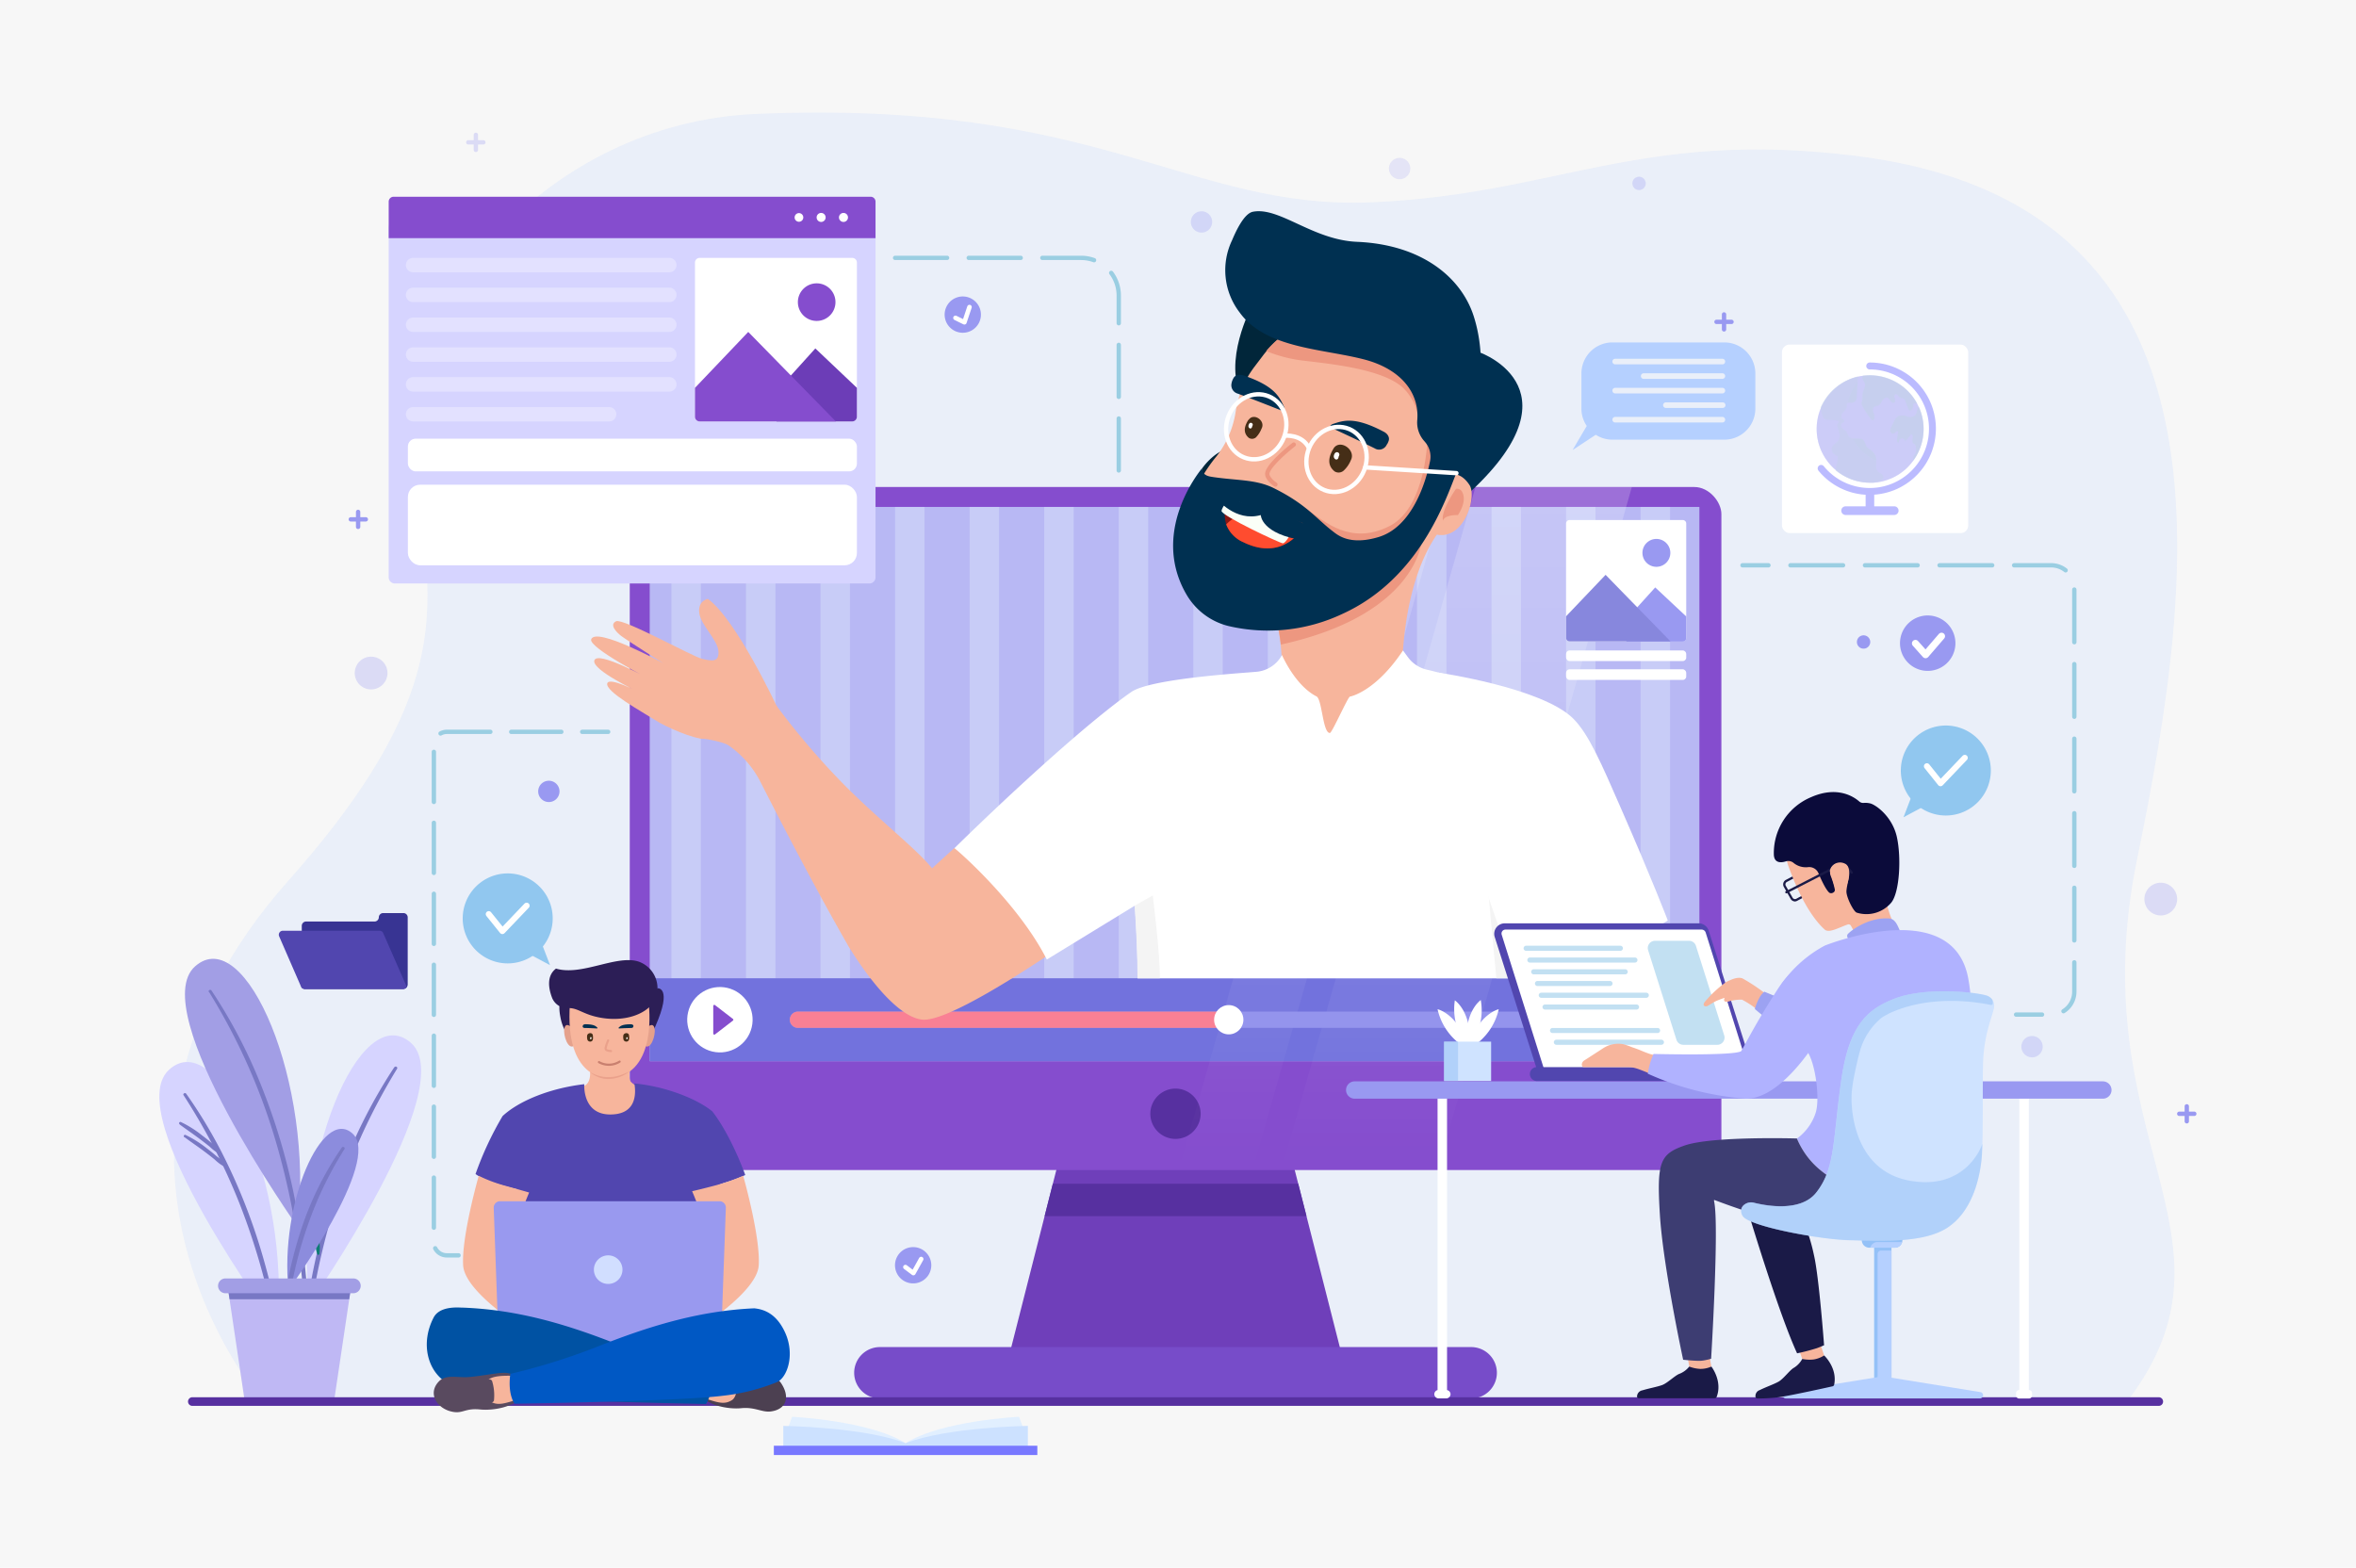 <svg xmlns="http://www.w3.org/2000/svg" xmlns:xlink="http://www.w3.org/1999/xlink" viewBox="0 0 544 362"><defs><linearGradient id="a" x1="303.12" y1="110.77" x2="303.12" y2="269.36" gradientUnits="userSpaceOnUse"><stop offset="0" stop-color="#fff"/><stop offset="1" stop-color="#fff" stop-opacity="0"/></linearGradient><linearGradient id="b" x1="336.35" y1="110.77" x2="336.35" y2="269.36" xlink:href="#a"/></defs><title>experienced-teachers</title><g style="isolation:isolate"><rect width="544" height="362" style="fill:#f7f7f7"/><path d="M60.32,323.27s-49.24-57.39,6.23-119.85C111.26,153.08,97,133.61,94.92,99.67c-1.74-28.74,30.84-71.23,79.61-73.35,79.92-3.47,99.79,22.21,142.23,20.4S378.39,30,427.68,35.9c91.46,10.86,79.13,97.55,65.8,162.34s26.72,86.91-2.1,125.08" style="fill:#b5d0ff;opacity:0.2"/><polygon points="310.06 313.82 232.81 313.82 241.2 280.84 243.1 273.35 246.79 258.87 296.07 258.87 299.76 273.35 301.67 280.84 310.06 313.82" style="fill:#6f3fba"/><polygon points="301.67 280.84 241.2 280.84 243.1 273.35 299.76 273.35 301.67 280.84" style="fill:#5730a0"/><path d="M339.7,322.94H203.16a5.94,5.94,0,0,1-5.93-5.94h0a5.94,5.94,0,0,1,5.93-5.93H339.7a5.94,5.94,0,0,1,5.93,5.93h0A5.94,5.94,0,0,1,339.7,322.94Z" style="fill:#774cc9"/><rect x="145.41" y="112.46" width="252.06" height="157.72" rx="6.26" style="fill:#854dce"/><rect x="150.02" y="117.06" width="242.37" height="128" style="fill:#b8b8f4"/><g style="opacity:0.3"><rect x="361.61" y="117.06" width="6.8" height="108.86" style="fill:#eefaff"/><rect x="378.82" y="117.06" width="6.8" height="108.86" style="fill:#eefaff"/><rect x="155.03" y="117.06" width="6.8" height="108.86" style="fill:#eefaff"/><rect x="172.25" y="117.06" width="6.8" height="108.86" style="fill:#eefaff"/><rect x="189.46" y="117.06" width="6.8" height="108.86" style="fill:#eefaff"/><rect x="206.68" y="117.06" width="6.8" height="108.86" style="fill:#eefaff"/><rect x="223.89" y="117.06" width="6.8" height="108.86" style="fill:#eefaff"/><rect x="241.11" y="117.06" width="6.8" height="108.86" style="fill:#eefaff"/><rect x="258.32" y="117.06" width="6.8" height="108.86" style="fill:#eefaff"/><rect x="275.53" y="117.06" width="6.8" height="108.86" style="fill:#eefaff"/><rect x="292.75" y="117.06" width="6.8" height="108.86" style="fill:#eefaff"/><rect x="309.96" y="117.06" width="6.8" height="108.86" style="fill:#eefaff"/><rect x="327.18" y="117.06" width="6.8" height="108.86" style="fill:#eefaff"/><rect x="344.39" y="117.06" width="6.8" height="108.86" style="fill:#eefaff"/></g><rect x="150.02" y="225.91" width="242.37" height="19.14" style="fill:#7272dd"/><path d="M271.42,263h0a5.82,5.82,0,0,1-5.81-5.81h0a5.83,5.83,0,0,1,5.81-5.81h0a5.83,5.83,0,0,1,5.81,5.81h0A5.83,5.83,0,0,1,271.42,263Z" style="fill:#5730a0"/><polygon points="289.25 270.06 272.22 270.06 317 112.46 334.02 112.46 289.25 270.06" style="opacity:0.2;fill:url(#a)"/><polygon points="332.02 270.06 295.9 270.06 340.68 112.46 376.79 112.46 332.02 270.06" style="opacity:0.2;fill:url(#b)"/><path d="M383.09,237.36H184.24a1.88,1.88,0,1,1,0-3.76H383.09a1.88,1.88,0,1,1,0,3.76Z" style="fill:#9494ed"/><path d="M283.67,233.6v3.76H184.25a1.88,1.88,0,1,1,0-3.76Z" style="fill:#f98094"/><circle cx="283.72" cy="235.48" r="3.38" style="fill:#fff"/><circle cx="166.23" cy="235.48" r="7.55" transform="translate(-101.14 343.17) rotate(-76.72)" style="fill:#fff"/><path d="M165.09,232.1l4.14,3.19a.24.24,0,0,1,0,.39l-4.14,3.19a.25.25,0,0,1-.4-.2V232.3A.25.25,0,0,1,165.09,232.1Z" style="fill:#854dce"/><path d="M64,306.72s-36.39-49.16-25-59.66S67.18,273.54,64,306.72Z" style="fill:#d6d4ff"/><path d="M42.4,252.93a143.29,143.29,0,0,1,12.86,24.88,157,157,0,0,1,7.27,24c.46,2.09.86,4.19,1.27,6.29s.68,4.05,1.13,6a.31.31,0,0,0,.6-.08,78.36,78.36,0,0,0-1.68-11q-1.22-6-2.87-11.83a135.87,135.87,0,0,0-9.63-24.78A112.27,112.27,0,0,0,43,252.57c-.26-.36-.86,0-.61.36Z" style="fill:#7878c4"/><path d="M41.5,259.68c1.53,1.13,3.11,2.19,4.63,3.34.78.59,1.55,1.18,2.31,1.79a9.83,9.83,0,0,0,2.23,1.65c.23.09.4-.2.3-.38a7.89,7.89,0,0,0-1.95-2c-.76-.65-1.54-1.28-2.34-1.88a24.78,24.78,0,0,0-4.88-3.08.3.3,0,0,0-.3.52Z" style="fill:#7878c4"/><path d="M42.63,262.62c1.53,1.14,3.11,2.19,4.63,3.34.78.59,1.55,1.18,2.31,1.8a9.91,9.91,0,0,0,2.23,1.65c.23.09.39-.2.3-.39a7.85,7.85,0,0,0-2-1.95c-.77-.65-1.54-1.29-2.34-1.89a25.88,25.88,0,0,0-4.88-3.08.3.3,0,0,0-.3.52Z" style="fill:#7878c4"/><path d="M71.47,301.09S106.55,251,94.86,240.8,67.46,268,71.47,301.09Z" style="fill:#d6d4ff"/><path d="M91.07,246.4a120.72,120.72,0,0,0-13.29,27,152.89,152.89,0,0,0-6.57,26.07c-.36,2.18-.68,4.37-.93,6.57s-.49,4.25-.52,6.38c0,.33.54.43.6.08.64-3.75,1-7.56,1.61-11.32q1-6.27,2.48-12.44A149.46,149.46,0,0,1,83.58,262a140.78,140.78,0,0,1,8.1-15.19c.24-.39-.36-.73-.61-.36Z" style="fill:#7878c4"/><path d="M72.41,277.1a51.72,51.72,0,0,0,.14,6.7c.07,1,.16,2,.26,3a9.62,9.62,0,0,0,.44,2.78c.09.22.44.29.5,0a10,10,0,0,0,0-2.68c-.07-1-.12-2.07-.19-3.11-.15-2.23-.21-4.48-.5-6.7a.31.31,0,0,0-.61,0Z" style="fill:#0e7c74"/><path d="M68.73,283.33s-35.31-49.94-23.67-60.19S72.58,250.23,68.73,283.33Z" style="fill:#a29ee5"/><path d="M48.27,229.08a141,141,0,0,1,15.3,34.12,167,167,0,0,1,6.05,30.93c.46,4.57.63,9.15,1,13.72a.31.31,0,0,0,.61,0,96.07,96.07,0,0,0-.5-12.23c-.43-4.89-1.06-9.77-1.9-14.61a146.93,146.93,0,0,0-9.67-33.13,118.59,118.59,0,0,0-10.33-19.15c-.25-.37-.85,0-.61.35Z" style="fill:#7878c4"/><path d="M66.61,297.89S88.34,268,81.39,261.75,64.55,277.88,66.61,297.89Z" style="fill:#8c8cdd"/><path d="M78.92,265a73.8,73.8,0,0,0-9.86,20.41,97.94,97.94,0,0,0-3.88,18.8,46.85,46.85,0,0,0-.43,8.45c0,.32.54.44.59.08.36-2.38.46-4.82.72-7.21q.47-4.4,1.29-8.72a95.08,95.08,0,0,1,6.07-19.92,87,87,0,0,1,6.11-11.53c.24-.39-.35-.72-.61-.36Z" style="fill:#7878c4"/><polygon points="81.17 296.45 81 297.6 80.64 300.02 77.17 323.32 56.47 323.32 53 300.02 52.64 297.6 52.47 296.45 81.17 296.45" style="fill:#bfb8f4"/><polygon points="81 297.6 80.64 300.02 53 300.02 52.64 297.6 81 297.6" style="fill:#7878c4"/><path d="M81.58,298.64H52.06a1.72,1.72,0,0,1-1.71-1.71h0a1.71,1.71,0,0,1,1.71-1.71H81.58a1.71,1.71,0,0,1,1.71,1.71h0A1.72,1.72,0,0,1,81.58,298.64Z" style="fill:#a29ee5"/><path d="M94.14,211.9v15.41a1,1,0,0,1-.2.62,1.07,1.07,0,0,1-.88.46H70.43a1.12,1.12,0,0,1-.75-.29V213.8a1,1,0,0,1,.95-1h15.9a1,1,0,0,0,.94-.95,1,1,0,0,1,1-1h4.77A1,1,0,0,1,94.14,211.9Z" style="fill:#383493"/><path d="M93.94,227.93a1.07,1.07,0,0,1-.88.46H70.43a1.12,1.12,0,0,1-.75-.29,1.36,1.36,0,0,1-.23-.32.26.26,0,0,1,0-.08l-5-11.49a.92.92,0,0,1,.83-1.28H87.65a.9.9,0,0,1,.83.54l4.72,10.77Z" style="fill:#5146af"/><line x1="44.41" y1="323.65" x2="498.46" y2="323.65" style="fill:none;stroke:#5730a0;stroke-linecap:round;stroke-linejoin:round;stroke-width:2px"/><path d="M94.23,48.28H195.51a6.65,6.65,0,0,1,6.65,6.65v78.38a1.43,1.43,0,0,1-1.43,1.43H91.18a1.43,1.43,0,0,1-1.43-1.43V52.77A4.48,4.48,0,0,1,94.23,48.28Z" style="fill:#d6d4ff"/><rect x="94.18" y="111.93" width="103.68" height="18.61" rx="2.83" style="fill:#fff"/><rect x="94.18" y="101.3" width="103.68" height="7.55" rx="1.8" style="fill:#fff"/><path d="M154.54,62.88H95.38a1.66,1.66,0,0,1-1.66-1.67h0a1.66,1.66,0,0,1,1.66-1.66h59.16a1.66,1.66,0,0,1,1.67,1.66h0A1.67,1.67,0,0,1,154.54,62.88Z" style="fill:#fff;opacity:0.31"/><path d="M154.54,69.77H95.38a1.66,1.66,0,0,1-1.66-1.67h0a1.66,1.66,0,0,1,1.66-1.67h59.16a1.67,1.67,0,0,1,1.67,1.67h0A1.67,1.67,0,0,1,154.54,69.77Z" style="fill:#fff;opacity:0.31"/><path d="M154.54,76.65H95.38A1.66,1.66,0,0,1,93.72,75h0a1.66,1.66,0,0,1,1.66-1.67h59.16A1.67,1.67,0,0,1,156.21,75h0A1.66,1.66,0,0,1,154.54,76.65Z" style="fill:#fff;opacity:0.31"/><path d="M154.54,83.54H95.38a1.66,1.66,0,0,1-1.66-1.67h0a1.66,1.66,0,0,1,1.66-1.66h59.16a1.66,1.66,0,0,1,1.67,1.66h0A1.67,1.67,0,0,1,154.54,83.54Z" style="fill:#fff;opacity:0.31"/><path d="M154.54,90.43H95.38a1.66,1.66,0,0,1-1.66-1.67h0a1.66,1.66,0,0,1,1.66-1.67h59.16a1.67,1.67,0,0,1,1.67,1.67h0A1.67,1.67,0,0,1,154.54,90.43Z" style="fill:#fff;opacity:0.31"/><path d="M140.64,97.32H95.38a1.66,1.66,0,0,1-1.66-1.67h0A1.66,1.66,0,0,1,95.38,94h45.26a1.67,1.67,0,0,1,1.67,1.67h0A1.67,1.67,0,0,1,140.64,97.32Z" style="fill:#fff;opacity:0.31"/><path d="M201,45.43H90.89a1.14,1.14,0,0,0-1.14,1.14V55H202.16V46.56A1.14,1.14,0,0,0,201,45.43Z" style="fill:#854dce"/><path d="M185.48,50.21a1,1,0,1,1-1-1A1,1,0,0,1,185.48,50.21Z" style="fill:#fff"/><path d="M190.64,50.21a1,1,0,1,1-2.08,0,1,1,0,0,1,2.08,0Z" style="fill:#fff"/><path d="M195.8,50.21a1,1,0,1,1-2.08,0,1,1,0,1,1,2.08,0Z" style="fill:#fff"/><path d="M197.86,60.63v35.6a1.09,1.09,0,0,1-1.09,1.09H161.55a1.09,1.09,0,0,1-1.08-1.09V60.63a1.09,1.09,0,0,1,1.08-1.08h35.22A1.09,1.09,0,0,1,197.86,60.63Z" style="fill:#fff"/><path d="M197.86,89.56v6.67a1.09,1.09,0,0,1-1.09,1.09H179.3l.74-7.76,8.22-9.1Z" style="fill:#6c3db7"/><path d="M193,97.32H161.55a1.09,1.09,0,0,1-1.08-1.09V89.56l12.3-12.91Z" style="fill:#854dce"/><path d="M192.91,69.77a4.34,4.34,0,1,1-4.33-4.34A4.33,4.33,0,0,1,192.91,69.77Z" style="fill:#854dce"/><path d="M250.76,214.56,239,194.39l-18.69,1.48-5.09,4.64c-.66-.76-.51-.58-1-1.16C210.26,194.94,201,187.6,193.72,180a176.74,176.74,0,0,1-14.53-17.16l-1.47.74c0-.79,0-1.29,0-1.29l-6.58-8.8-8-.52-5.92,7.2.31,3.85s.09,5.93,4.73,6.52c1.39.18,4.9.85,6,1.61a23.07,23.07,0,0,1,7.43,8.61c5.22,10.24,12.83,24.84,20,37.36a15.58,15.58,0,0,0,.82,1.34c2.49,4,10.2,15.42,16.5,16C220.66,236.12,250.76,214.56,250.76,214.56Z" style="fill:#f7b59c"/><path d="M277.53,108.22s2.51-3.74,6-4.64-3.79,8-3.79,8a8.58,8.58,0,0,1-2.18.72A25.62,25.62,0,0,1,277.53,108.22Z" style="fill:#01263a"/><path d="M341.84,81.45s24.62,8.83-4.69,34.23l-4.41-1.34Z" style="fill:#003051"/><path d="M279.59,157.9A47.94,47.94,0,0,0,307,174.5C334.3,174,339,159,339,159l-15.23-3.39s-.46-19.88,8-32.15c6.33,1.22,9.29-8.76,7.55-11.44-1.88-2.91-4-2.53-4-2.53-1.8,2-3.43,6.54-4.24,8.8L293,137.9a21.36,21.36,0,0,1,1,2.73,44.54,44.54,0,0,1,1.7,8.22,56.92,56.92,0,0,1,.33,7.46Zm48.72-35.31c.81-1.38,1.68-2.77,2.65-4.16-.34,1-.59,1.84-.77,2.55C329.11,121.89,328.34,122.56,328.31,122.59Z" style="fill:#f7b59c"/><path d="M294.05,140.63a44.54,44.54,0,0,1,1.7,8.22c31.64-6.94,32.54-24.06,32.54-24.06l-16.24,6.59Z" style="fill:#ed9780"/><path d="M289,70.77S282.15,83.58,286.9,92l11-14.22" style="fill:#01263a"/><path d="M277,135.82c7.29,11.51,34,11.25,46.55-5.25s14.58-35.42,8.31-47c-3.48-6.47-11.82-10.2-20-10.81a22.56,22.56,0,0,0-6.52.48,23.78,23.78,0,0,0-12.92,7.87c-.31.36-.6.72-.88,1.1l-1.93,2.54c-.25.33-.48.66-.71,1a21.62,21.62,0,0,0-2.78,5.84,19.9,19.9,0,0,0-.78,3.31,22.1,22.1,0,0,1-4.49,10.52C275.3,112.15,269.68,124.32,277,135.82Z" style="fill:#f7b59c"/><path d="M292.36,81.06a32.45,32.45,0,0,0,8.5,2.21c6.37.76,19.22,2,23.53,6.72a12,12,0,0,1,2.88,5.32c1.06,3.68-2.39-12.52-2.39-12.52l-19.59-9.6A23.84,23.84,0,0,0,292.36,81.06Z" style="fill:#ed9780"/><path d="M329.64,100.44s-.06,16.68-8.89,21.09-14.86-1-18.89-3.9c-2.32-1.66-3.13,2.59-3.13,2.59s4.6,7.64,6.9,7.64,11.58-.12,12.28-.57,6-3,6-3,3.64-6.23,3.9-6.88,4.41-7.76,4.22-8.65-.13-6.78-.13-6.78Z" style="fill:#ed9780"/><path d="M289.29,48.9c-2.08.4-4,4.67-4.81,6.59a16,16,0,0,0,1.75,16.66c6,8.32,19,8.34,28.67,10.83,8.61,2.22,12.9,7.77,12.34,14.09a6.42,6.42,0,0,0,1.6,4.76l.18.21a5.2,5.2,0,0,1,1.18,4.44c-1,5-4.17,15.25-11.94,17.55-6.71,2-9.47-.54-10.58-1.39-3.9-3-6.11-6.26-13.73-10-4-1.93-8.23-1.66-13.79-2.47-1-.16-2.47-.29-2.63-2,0,0-12.13,14.24-3.64,29a15.53,15.53,0,0,0,9.83,7.41,40.17,40.17,0,0,0,26.2-2.8c18-8.16,24-26.76,26.37-32.61s8.63-21.61,4-36.12c-2.87-9-12-16.53-26.81-17.2C303.12,55.47,295.45,47.7,289.29,48.9Z" style="fill:#003051"/><path d="M301.08,121.49a8.52,8.52,0,0,1-.77,1.15c-1.62,2.12-5.89,6.14-13.18,2.59a7.28,7.28,0,0,1-4-4.13,9,9,0,0,1,.55-6.39,55.69,55.69,0,0,0,6.38,3.5,32.29,32.29,0,0,0,10.6,3.25Z" style="fill:#8d1612"/><path d="M300.86,120.81l-.19.65-.36,1.18c-1.62,2.12-5.89,6.14-13.18,2.59a7.28,7.28,0,0,1-4-4.13,9.56,9.56,0,0,1,6-2.89h4.9Z" style="fill:#ff4c2f"/><path d="M284.05,114.71s-2,2.54-2,3.27c0,1.13,13.43,7.43,14.14,7.48s2-2.54,2-2.54l-5.44-3.24" style="fill:#fafff7"/><path d="M284.72,87.49a3.26,3.26,0,0,0-.36,1.06,2,2,0,0,0,1.39,2.33c2.52.9,10.15,3.92,10.15,3.92.8.46.81-.4.56-.91-1-2.1-2-4.71-9.23-7.16C286.21,86.39,285.15,86.51,284.72,87.49Z" style="fill:#003051"/><path d="M320.59,101.94c-.3.72,0,.08-.53,1a1.93,1.93,0,0,1-2.64.6c-2.39-1.21-9.83-4.67-9.83-4.67-.88-.26-.27-.86.28-1,2.21-.71,4.8-1.78,11.55,1.78C320.36,100.09,321,101,320.59,101.94Z" style="fill:#003051"/><path d="M281,115.2s4.24,5.39,10.11,3.74c0,0,.06,4.41,9.94,5.85l.86-3.45s-6.36-3.39-6.77-3.13-6.46-1.61-7.61-1.83-5.09-3.29-5.09-3.29Z" style="fill:#003051"/><path d="M336.19,112.88s-3.59,5.11-3,7.34c0,0,.14-1.3,3.44-1.28,0,0,2.13-3,1.06-5.18A1.34,1.34,0,0,0,336.19,112.88Z" style="fill:#ed9780"/><path d="M307.92,103.57c-1.12,1.83-1.59,3.83.25,5.29a1.75,1.75,0,0,0,2.12-.22,6.83,6.83,0,0,0,1.62-2.37c1.26-2.38-2.55-5-4-2.7Z" style="fill:#452e17"/><path d="M308.23,104.64c-.29.48-.42,1,.06,1.38a.47.47,0,0,0,.56,0c.25-.24.18-.48.33-.76a.55.55,0,0,0-.95-.57Z" style="fill:#fff"/><path d="M288.27,96.93c-.93,1.42-1.34,3,.08,4.18A1.39,1.39,0,0,0,290,101a6,6,0,0,0,1.28-2c1.05-1.85-1.85-3.82-3-2Z" style="fill:#452e17"/><path d="M288.49,97.78c-.24.37-.35.78,0,1.09a.36.36,0,0,0,.44,0c.2-.18.16-.37.28-.59a.44.44,0,0,0-.74-.47Z" style="fill:#fff"/><path d="M179.45,163.3s-9.43-20.25-16-25c0,0-2.31.36-2,3.18s4.26,6.26,4.44,8.9-1.59,2.26-3.77,1.76-18.28-9.46-19.87-8.68,0,2.48,1.18,3.39,9.73,6.31,9.73,6.31-15.49-8.5-16.65-5.55c-.75,1.92,13.65,9.31,13.65,9.31s-12.37-6.93-12.94-4.36c-.48,2.2,10,7.12,10,7.12s-6.47-3.39-7-1.9c-.62,1.88,8.38,6.77,11,8.47s9,4.43,11.48,4.37,4.38-.32,5.76,1.09" style="fill:#f7b59c"/><path d="M352,206.66l5.2,19.25h-94.5c0-5-.27-10.92-.66-16.78l-20.33,12.45c-6.65-13.17-21.13-25.71-21.34-25.71,14.12-13.85,31.42-29.53,40.85-36.08,4.51-3.13,26.18-4.39,29-4.67a7.44,7.44,0,0,0,5.79-3.86s3,7,7.94,9.54c1.33.55,1.45,8.5,3.12,8.46.5,0,4.15-8.32,4.63-8.4,0,0,5.82-1,12.25-10.66l1.15,1.57a7.44,7.44,0,0,0,4.29,2.85,107.18,107.18,0,0,1,14.92,4.66c8.1,3.27,17,18.83,17,18.83l2,28.55-11.91-.55Z" style="fill:#fff"/><polygon points="343.25 201.76 345.5 225.91 357.15 225.91 355.08 210.17 343.25 201.76" style="fill:#f4f4f4"/><polyline points="378.02 197.96 388.54 225.91 357.15 225.91 351.95 214.56" style="fill:#f7b59c"/><path d="M332,155.3s24.06,3.47,31.26,10.64c3.58,3.57,6.52,10.41,11,20.67,7.36,16.8,10.83,25.94,10.83,25.94s-18.21,12.66-36.46,8.9l-8.94-25.75Z" style="fill:#fff"/><ellipse cx="290.07" cy="98.57" rx="7.61" ry="6.85" transform="translate(90.01 330.58) rotate(-68)" style="fill:none;stroke:#fff;stroke-miterlimit:10"/><ellipse cx="308.61" cy="106.09" rx="7.61" ry="6.85" transform="translate(94.63 352.49) rotate(-68)" style="fill:none;stroke:#fff;stroke-miterlimit:10"/><path d="M296.6,100.61s4.11-.44,5.66,2.92" style="fill:none;stroke:#fff;stroke-miterlimit:10"/><line x1="315.22" y1="107.93" x2="336.29" y2="109.26" style="fill:none;stroke:#fff;stroke-linecap:round;stroke-miterlimit:10"/><path d="M267.8,225.91h-5.15c0-5-.27-10.92-.66-16.78l4.18-2.34S267.92,220.6,267.8,225.91Z" style="fill:#f4f4f4"/><path d="M298.73,102.66s-5.49,4.24-6.08,6.47c-.36,1.31,1.84,2.76,1.84,2.76" style="fill:none;stroke:#ed9780;stroke-linecap:round;stroke-miterlimit:10"/><path d="M147.49,250.58s2.26,7.85-6.19,7.85a6.88,6.88,0,0,1-3.07-.73c-3.12-1.51-3.84-6.74-3.84-6.74,2.64-.68,1.71-4.49,1.71-4.49l9.38.21s-.46,2.45.23,3.16C146.9,251.06,147.49,250.58,147.49,250.58Z" style="fill:#f7b59c"/><path d="M134.91,250.36s-.53,7,6,7c5.93,0,6-4.61,5.57-7.16,6.77.61,14.18,3.34,18,6.45,4.48,5.81,7.6,14.69,7.6,14.69a35.93,35.93,0,0,1-4.21,1.62A16.87,16.87,0,0,0,164,274.6l-2.66,35.86H119.88l-.71-35.88s-2.73-.66-4.93-1.38a14.28,14.28,0,0,1-4.44-2.09,75.43,75.43,0,0,1,6.25-13.39C119.86,254.19,127,251.29,134.91,250.36Z" style="fill:#5146af"/><path d="M110.54,271.52s-4,14-3.6,20.68,16.17,16.05,16.17,16.05l2.07-7.05s-6.56-2.79-7.54-7.9,4.54-17.92,4.54-17.92-2.43-.71-5.76-1.62A34.58,34.58,0,0,1,110.54,271.52Z" style="fill:#f7b59c"/><path d="M171.6,271.52s4,14,3.59,20.68S159,308.25,159,308.25L157,301.2s6.57-2.79,7.54-7.9-4.73-18.22-4.73-18.22,2.63-.6,6-1.51A46.68,46.68,0,0,0,171.6,271.52Z" style="fill:#f7b59c"/><path d="M166.44,311H115.16L114,278.91a1.47,1.47,0,0,1,1.47-1.52h50.66a1.47,1.47,0,0,1,1.47,1.52Z" style="fill:#9999ef"/><path d="M162.33,318.39A5,5,0,0,1,166,317c1.65,0,6.31,1,8.53,1s4.54-.52,5.81,1.38c2.17,3.22,1.23,6.12-2.41,6.56-2,.24-3.62-1.07-6.77-.76s-7.82-.72-9.2-2.9" style="fill:#4c4051"/><path d="M158,316.89a24,24,0,0,0,4.09.79c1.63.09,5.3-.32,6.95.72s1.13,4.18,0,4.9c-1.83,1.17-3.31.56-6.67-.49a21,21,0,0,0-7.29-.66" style="fill:#f7b59c"/><path d="M163,324.21s-38-.68-48.15-2a47.64,47.64,0,0,1-11.59-2.84c-4.56-2.71-6.23-9.17-3.13-15.13,1.45-2.77,5.91-2.28,6.53-2.28h.24c12.32.48,23.55,3.63,36.25,8.71A146.36,146.36,0,0,0,164,317.33C164.68,322.18,163,324.21,163,324.21Z" style="fill:#0052a3"/><path d="M172.18,320s-1-.56-1.35,0a9,9,0,0,0-.34,3.56c.31.71,1.79.46,1.79.46l1.21-3.25Z" style="fill:#4c4051"/><path d="M120,318.44a5.19,5.19,0,0,0-3.76-1.42c-1.71,0-6.56,1-8.87,1s-4.58-.55-6.05,1c-2.78,2.92-.19,6.59,3.59,7.06,2.06.25,2.67-.93,5.94-.6s8.12-.71,9.57-3" style="fill:#594a5f"/><path d="M124.48,316.9a25.11,25.11,0,0,1-4.25.81c-1.7.08-5.5-.35-7.22.72s-1.19,4.34,0,5.09c1.9,1.22,3.44.6,6.93-.49a21.86,21.86,0,0,1,7.57-.65" style="fill:#f7b59c"/><path d="M179.27,319.22h0A46.52,46.52,0,0,1,167,322.3c-10.14,1.3-48.17,1.85-48.17,1.85s-1.65-2-1-6.89a146.68,146.68,0,0,0,20.87-6.59c12.43-4.9,23.45-8,35.44-8.55,2.35.23,5.06,1.27,7,5.29C183.73,312.72,181.75,318.29,179.27,319.22Z" style="fill:#0058c4"/><path d="M111.91,318.83s1.29-.71,1.71.06a11.3,11.3,0,0,1,.43,4.55c-.41.91-2.29.58-2.29.58l-1.52-4.15Z" style="fill:#594a5f"/><path d="M151.82,228.21s3.52-.36-.48,8.76c-1.5,3.44-2,3.21-2.06,3.38s-1.35-1.14-1.35-1.72.06-5.09.11-5.32S151.82,228.21,151.82,228.21Z" style="fill:#2c1e56"/><path d="M131.05,230.3s-2.73-.76-1.63,4.68a10.72,10.72,0,0,0,2.71,5.37c0,.17,1.35-1.14,1.35-1.72s-.06-5.09-.12-5.32S131.05,230.3,131.05,230.3Z" style="fill:#2c1e56"/><path d="M131.79,237.1s-1.15-1.11-1.48.38.89,5.35,2.42,3.86" style="fill:#e5a18c"/><path d="M149.65,237.1s1.16-1.11,1.49.38-.89,5.35-2.43,3.86" style="fill:#e5a18c"/><path d="M141.08,249H141c-1.07.07-10.62.16-9.41-17.2h18.19S152,247.92,141.08,249Z" style="fill:#f7b59c"/><path d="M147.29,222a6.51,6.51,0,0,1,4,8.77c-1.7,3.42-7.14,5.42-13.23,4.12-3.59-.76-4.74-2.2-6.89-2.09a3.79,3.79,0,0,1-3.73-2.48c-.79-2.11-1.25-5,.94-6.65C134.27,225.42,142.15,220.51,147.29,222Z" style="fill:#2c1e56"/><path d="M143.73,293.19a3.3,3.3,0,1,1-3.3-3.3A3.3,3.3,0,0,1,143.73,293.19Z" style="fill:#d1deff"/><path d="M136.24,247.54a7.78,7.78,0,0,0,1.36.66,7.87,7.87,0,0,0,3.2.53,8.8,8.8,0,0,0,1.73-.24A10.72,10.72,0,0,0,144,248a9.92,9.92,0,0,0,1.38-.63,6.3,6.3,0,0,1-1.27.87,8.27,8.27,0,0,1-1.48.6,7.62,7.62,0,0,1-1.8.31A6.16,6.16,0,0,1,139,249a6.44,6.44,0,0,1-1.49-.57A5.15,5.15,0,0,1,136.24,247.54Z" style="fill:#eaa18b"/><path d="M136.89,239.09c.07.63.13,1.36-.55,1.44a.7.7,0,0,1-.69-.39,2.27,2.27,0,0,1-.09-.89c0-.78,1.24-.95,1.33-.16Z" style="fill:#452e17"/><path d="M136.58,239.62c0,.16,0,.32-.16.37a.13.13,0,0,1-.15-.07c0-.09,0-.15,0-.24a.16.16,0,0,1,.32-.06Z" style="fill:#fff"/><path d="M145.24,239.09c.07.63.12,1.36-.56,1.44a.71.71,0,0,1-.69-.39,2.27,2.27,0,0,1-.08-.89c0-.78,1.24-.95,1.33-.16Z" style="fill:#452e17"/><path d="M144.92,239.62c0,.16,0,.32-.16.37a.12.12,0,0,1-.14-.07c0-.09,0-.15,0-.24a.16.16,0,0,1,.31-.06Z" style="fill:#fff"/><path d="M146.24,236.81c.06.15,0,0,0,.22s-.18.34-.46.35c-.69,0-2.79.11-2.79.11-.23,0-.2-.13-.11-.21.35-.32.72-.74,2.7-.76C145.9,236.52,146.17,236.61,146.24,236.81Z" style="fill:#003051"/><path d="M134.59,236.81a.55.55,0,0,0-.05.22c0,.21.18.34.46.35.69,0,2.79.11,2.79.11.23,0,.2-.13.11-.21-.35-.32-.72-.74-2.7-.76C134.93,236.52,134.66,236.61,134.59,236.81Z" style="fill:#003051"/><path d="M140.43,240.25s-.8,1.75-.54,2.1,1.19.36,1.19.36" style="fill:none;stroke:#eaa18b;stroke-linecap:round;stroke-miterlimit:10;stroke-width:0.5px"/><path d="M138.3,245.27a4.65,4.65,0,0,0,4.77-.12" style="fill:none;stroke:#c9806f;stroke-linecap:round;stroke-miterlimit:10;stroke-width:0.5px"/><path d="M334.12,321V253.3a.27.27,0,0,0-.27-.27H332.2a.27.27,0,0,0-.27.27V321a1,1,0,0,0-.75.92,1,1,0,0,0,1,1h1.75a1,1,0,0,0,1-1A1,1,0,0,0,334.12,321Z" style="fill:#fff"/><path d="M468.51,321h-.06V253h-2.19v68h-.06a.7.7,0,0,0-.69.7v.55a.7.7,0,0,0,.69.7h2.31a.7.7,0,0,0,.69-.7v-.55A.7.7,0,0,0,468.51,321Z" style="fill:#fff"/><path d="M485.55,253.71H312.8a2,2,0,0,1-2-2h0a2,2,0,0,1,2-2H485.55a2,2,0,0,1,2,2h0A2,2,0,0,1,485.55,253.71Z" style="fill:#9999f1"/><path d="M404.9,247.37H355l-9.87-31a2.42,2.42,0,0,1,2.31-3.15h44.78a2.42,2.42,0,0,1,2.31,1.69Z" style="fill:#5146af"/><path d="M403.9,247.37H356.67l-9.93-31.53a.91.91,0,0,1,.86-1.18h45.25a1,1,0,0,1,1,.72Z" style="fill:#fff"/><path d="M374.14,219.57H352.39a.59.59,0,0,1-.59-.59h0a.59.59,0,0,1,.59-.59h21.75a.6.6,0,0,1,.59.59h0A.6.6,0,0,1,374.14,219.57Z" style="fill:#c2e0f2"/><path d="M377.51,222.28H353.25a.59.59,0,0,1-.59-.59h0a.59.59,0,0,1,.59-.58h24.26a.58.58,0,0,1,.58.58h0A.58.58,0,0,1,377.51,222.28Z" style="fill:#c2e0f2"/><path d="M375.26,225H354.13a.58.58,0,0,1-.58-.59h0a.58.58,0,0,1,.58-.58h21.13a.59.59,0,0,1,.59.58h0A.59.59,0,0,1,375.26,225Z" style="fill:#c2e0f2"/><path d="M371.74,227.7H355a.58.58,0,0,1-.58-.58h0a.58.58,0,0,1,.58-.59h16.75a.59.59,0,0,1,.59.59h0A.59.59,0,0,1,371.74,227.7Z" style="fill:#c2e0f2"/><path d="M380.14,230.42H355.88a.6.6,0,0,1-.59-.59h0a.6.6,0,0,1,.59-.59h24.26a.59.59,0,0,1,.58.59h0A.59.59,0,0,1,380.14,230.42Z" style="fill:#c2e0f2"/><path d="M377.88,233.13H356.75a.59.59,0,0,1-.59-.59h0a.59.59,0,0,1,.59-.58h21.13a.58.58,0,0,1,.58.58h0A.58.58,0,0,1,377.88,233.13Z" style="fill:#c2e0f2"/><path d="M382.74,238.55H358.48a.59.59,0,0,1-.59-.58h0a.59.59,0,0,1,.59-.59h24.26a.58.58,0,0,1,.58.59h0A.58.58,0,0,1,382.74,238.55Z" style="fill:#c2e0f2"/><path d="M383.62,241.27H359.36a.59.59,0,0,1-.58-.59h0a.59.59,0,0,1,.58-.59h24.26a.6.6,0,0,1,.59.59h0A.6.6,0,0,1,383.62,241.27Z" style="fill:#c2e0f2"/><path d="M396.52,241.27h-7.84a1.67,1.67,0,0,1-1.59-1.17l-6.54-20.68a1.67,1.67,0,0,1,1.6-2.17H390a1.67,1.67,0,0,1,1.59,1.16l6.53,20.68A1.67,1.67,0,0,1,396.52,241.27Z" style="fill:#c2e0f2"/><path d="M409.08,249.63H354.85a1.6,1.6,0,0,1-1.6-1.6h0a1.6,1.6,0,0,1,1.6-1.61h54.23a1.61,1.61,0,0,1,1.6,1.61h0A1.6,1.6,0,0,1,409.08,249.63Z" style="fill:#5146af"/><path d="M414.46,208.17a1.2,1.2,0,0,1-1-.6l-1.57-2.76a1.18,1.18,0,0,1-.11-.92,1.16,1.16,0,0,1,.59-.71l4.37-2.31a1.18,1.18,0,0,1,1.59.48l1.5,2.74a1.18,1.18,0,0,1-.48,1.6L415,208A1.19,1.19,0,0,1,414.46,208.17Zm2.8-6.89a.59.59,0,0,0-.29.07l-4.38,2.31a.61.61,0,0,0-.31.39.64.64,0,0,0,.05.49h0l1.58,2.76a.64.64,0,0,0,.85.25l4.3-2.34a.63.63,0,0,0,.26-.86l-1.5-2.74A.63.63,0,0,0,417.26,201.28Z" style="fill:#1a1a47"/><path d="M406.23,232.28c-.36.45-.64.74-.64.74a22.12,22.12,0,0,0-3.36-2.18,10.57,10.57,0,0,0-3.18.44c-1.43.3-.83-.87-.83-.87s-1,.34-1.81.68-2,1.19-2.26,1.26c-.55.14-1.09-.14-.58-.91a26.87,26.87,0,0,1,5-4.67c1.09-.52,2.58-1.28,3.78-.83a41.26,41.26,0,0,1,5.09,3.36A4.91,4.91,0,0,1,406.23,232.28Z" style="fill:#f7b59c"/><path d="M405.19,233s12.9,11.28,22.55,12.43,25.93-17.16,25.93-17.16-1-9.76-7.05-8.61S432.54,235.33,429.05,236s-21.67-7-21.67-7a4.82,4.82,0,0,0-1.13,1.39A12.44,12.44,0,0,0,405.19,233Z" style="fill:#9ca2f2"/><path d="M433.87,189c-3.07-3.52-7.62-3.9-11.13-3.51a11.62,11.62,0,0,0-9.94,8.06,10.26,10.26,0,0,0,.21,6.63c2.86,7.91,5.9,12.27,8.24,14.41,1,1,3.2-.34,5.38-1.1a.62.62,0,0,1,.75.28l1.24,2.3,9-1.83a32.38,32.38,0,0,1-1.9-5.22C436.89,207.49,439.5,195.39,433.87,189Z" style="fill:#f7b59c"/><path d="M417.52,200.24a2.31,2.31,0,0,1,2.35,1.38c.67,1.58,1.69,3.79,2.5,4.51a.82.82,0,0,0,.89,0,.69.69,0,0,0,.41-.69,18.93,18.93,0,0,0-.94-3.15,2.13,2.13,0,0,1,1.6-2.94,3.73,3.73,0,0,1,1.31.08c2.4.73.75,4.48.7,6.44,0,1.38,1.62,4.58,2.35,4.87a7.51,7.51,0,0,0,8-2.3c1.93-2.38,2.35-10.36,1.3-15.14s-4.88-7.46-6.14-7.77a4.7,4.7,0,0,0-1.5-.12,1.4,1.4,0,0,1-1.06-.34c-1.27-1.11-5.07-3.64-11.08-1a14,14,0,0,0-8.63,13.3c.09,2,1.69,1.89,2.8,1.53a1.9,1.9,0,0,1,1.77.38A4.49,4.49,0,0,0,417.52,200.24Z" style="fill:#0b0b3a"/><path d="M427.07,217.25s-.8-.89-.49-1.44,4.45-3.9,9.2-3.73c.74,0,1.65,0,2.53,2a13.93,13.93,0,0,1,1.1,3.21Z" style="fill:#9ca2f2"/><path d="M448.26,274.78l-.92.2a79,79,0,0,1-10.61.84c-12.94-.23-18.69-7.21-20.79-10.81a12.86,12.86,0,0,1-1-2.11,11.89,11.89,0,0,0,4.3-5.94c1-3.21,0-10.87-1.72-13.79-.92-1.6-3.65-4.85-5.36-8.27-1.4-2.82-2.12-5.76-.59-8a28.82,28.82,0,0,1,9.81-8.56s11-4.41,20.4-3.41c5.95.63,11.25,3.43,12.67,10.92C458.07,245.15,448.26,274.78,448.26,274.78Z" style="fill:#b0b2ff"/><path d="M421.18,313a4.27,4.27,0,0,1-2.33,1.31,4.16,4.16,0,0,1-2.71-.5l-.72-2.08,5-1.08Z" style="fill:#f7b59c"/><path d="M395.15,315.57a4.29,4.29,0,0,1-2.51.93,4.12,4.12,0,0,1-2.59-.93l-.38-2.16h5.1Z" style="fill:#f7b59c"/><path d="M421.18,310.65c-.33.15-1.32.56-1.68.68a45,45,0,0,1-4.55,1.18c-4.27-9.23-11.24-32.46-11.24-32.46-1-4.11,2-5.77,4.52-5.92a5.45,5.45,0,0,1,2.37.34c2.45,1,6,8,6,8a42.24,42.24,0,0,1,2.24,7.36C420,294.76,421.18,310.65,421.18,310.65Z" style="fill:#1a1a47"/><path d="M430.82,275.18c0,2.34-.65,6.06-4.15,7.12-5.22,1.56-9.08.67-15.13-.37-5.07-.87-13.08-3.84-15.53-4.77-.32-.12-.26,0-.2.37,1.16,5.66-.71,36.23-.71,36.23a14.05,14.05,0,0,1-1.73.4,7,7,0,0,1-1,.09c-1.31,0-3.73-.25-3.73-.25s-4.64-21.53-5.38-33.58,0-13.91,5.72-15.9c6.36-2.21,25.93-1.62,25.93-1.62h0a18.79,18.79,0,0,0,5.51,7.38A23.2,23.2,0,0,0,430.82,275.18Z" style="fill:#3d3d72"/><path d="M436.74,287.43v30.95a2,2,0,0,1-2,2,1.94,1.94,0,0,1-1.18-.39,2,2,0,0,1-.82-1.6V287.43Z" style="fill:#94c1f7"/><path d="M436.74,288.78v29.51a2.13,2.13,0,0,1-1.72,2.06,2,2,0,0,1-1.28-.24l-.2-.38V289.6a.82.82,0,0,1,.82-.82Z" style="fill:#b5d0ff"/><path d="M439.27,286.4a1.47,1.47,0,0,1-.06.42,1.73,1.73,0,0,1-1.67,1.3H431.6a1.73,1.73,0,0,1-1.22-2.94,1.74,1.74,0,0,1,1.22-.51h5.94A1.72,1.72,0,0,1,439.27,286.4Z" style="fill:#94c1f7"/><path d="M439.21,286.82a1.73,1.73,0,0,1-1.67,1.3h-5.69a1.71,1.71,0,0,1,1.67-1.3Z" style="fill:#b5d0ff"/><path d="M460.45,232.41s0,0,0,.05a3.64,3.64,0,0,1-.1.59c-.48,2-2.19,6-2.44,11.9-.16,3.64,0,13.3-.18,19.14h0c0,.87-.05,1.65-.09,2.32-.31,5.17-2.08,12.83-7.47,16.71-5.48,4.11-16.51,3.4-23.21,3.25s-23.27-3.18-24.6-5.64a2.12,2.12,0,0,1-.31-1.42v0a1.67,1.67,0,0,1,.51-.95,2.58,2.58,0,0,1,2.44-.61c2.71.68,10.75,2.23,14.37-2.36,4.38-5.55,3.83-12,5.71-25.5,1.77-12.8,5.76-16.73,12.37-19.28,7.06-2.72,18.41-1.56,21.25-.7A2.41,2.41,0,0,1,460.45,232.41Z" style="fill:#cfe3ff"/><path d="M457.9,322.19a.74.74,0,0,1-.73.74H412.31a.74.74,0,0,1-.12-1.46l22.55-3.65,5.67.92,16.87,2.73A.74.74,0,0,1,457.9,322.19Z" style="fill:#b5d0ff"/><path d="M390.05,315.57a8.16,8.16,0,0,0,2.57.54,6.17,6.17,0,0,0,2.54-.54s2.61,3.33,1.22,7a.5.5,0,0,1-.47.32H378.39a.4.4,0,0,1-.4-.38,1.48,1.48,0,0,1,1.23-1.45c1.62-.49,3.29-.77,4.54-1.21s3.05-2.28,4.06-2.62A5.43,5.43,0,0,0,390.05,315.57Z" style="fill:#1a1a47"/><path d="M416.14,313.81a8.39,8.39,0,0,0,2.63.12,6.15,6.15,0,0,0,2.42-.93s3.11,2.87,2.32,6.75a.5.5,0,0,1-.41.39s-9.25,2.07-12.37,2.52a43.55,43.55,0,0,1-4.93.28.42.42,0,0,1-.45-.33,1.45,1.45,0,0,1,1-1.62c1.52-.75,3.12-1.28,4.29-1.92s2.65-2.74,3.59-3.23A5.49,5.49,0,0,0,416.14,313.81Z" style="fill:#1a1a47"/><path d="M381,247.94s-1.79-.75-2.73-1.08a8.73,8.73,0,0,0-1-.29,5.1,5.1,0,0,0-1.23-.14H365.77a.53.53,0,0,1-.53-.53,1.19,1.19,0,0,1,.53-1l1.1-.7,3.27-2.12a6.4,6.4,0,0,1,4.73-.94,19.66,19.66,0,0,1,2,.7c1.91.63,2.32.92,3.6,1.37a9,9,0,0,0,1.07.33,1,1,0,0,0,.43,0A6.14,6.14,0,0,1,381,247.94Z" style="fill:#f7b59c"/><path d="M420.94,223.55c-1.34-.82-5.38-3.07-10.6,5.07s-6.82,11.6-8.32,14.13c-1.83,1.1-20.21.63-20.21.63a16.4,16.4,0,0,0-1.33,4.56,67,67,0,0,0,22.72,5.77c10,0,20.37-19.61,20.84-22.06S424.14,225.5,420.94,223.55Z" style="fill:#b0b2ff"/><path d="M412.48,206.3a.27.27,0,0,1-.12-.51l10.16-5.21c1.15-.59,3.51-1.8,5.26.76a.27.27,0,0,1-.08.38.27.27,0,0,1-.38-.07c-1.36-2-3-1.39-4.53-.6l-10.18,5.22A.31.31,0,0,1,412.48,206.3Z" style="fill:#1a1a47"/><path d="M422.5,201.11l1.34,4.28a1.36,1.36,0,0,0,2.05-.14c1-1.16,1.88-5.19,0-5.86A2.42,2.42,0,0,0,422.5,201.11Z" style="fill:#f7b59c"/><path d="M460.05,230.89v0a2.5,2.5,0,0,0-1.34-1c-2.84-.86-14.19-2-21.25.7-6.61,2.55-10.6,6.48-12.37,19.28-1.88,13.53-1.33,19.95-5.71,25.5-3.62,4.59-11.66,3-14.37,2.36a2.58,2.58,0,0,0-2.44.61,1.71,1.71,0,0,0-.52,1,2.12,2.12,0,0,0,.31,1.42c1.33,2.46,17.91,5.48,24.6,5.64s17.73.86,23.21-3.25c5.39-3.88,7.16-11.54,7.47-16.71,0-.67.06-1.45.09-2.32-.11.47-3.82,10.91-16.86,8.51-12.57-2.32-13.72-16.11-13.27-20.74.06-.51.12-1,.18-1.45.11-.86.8-4.5,1.66-7.67a15.48,15.48,0,0,1,4.95-7.69,7.48,7.48,0,0,1,1.19-.71l.41-.23c.19-.11.39-.2.62-.31l.65-.28.49-.19c10.22-4,21.2-1.41,21.92-1.3S460.09,231.08,460.05,230.89Z" style="fill:#94c1f7;opacity:0.5"/><path d="M181.78,330.17l1.12-3s17.77.84,26.2,6.08l-16,.3Z" style="fill:#e1efff"/><path d="M236.42,330.17l-1.12-3s-17.77.84-26.2,6.08l16,.3Z" style="fill:#e1efff"/><path d="M209.1,333.27c-9.63-3.73-28.24-4-28.24-4v6.34h56.48v-6.34S218.73,329.54,209.1,333.27Z" style="fill:#cce1ff"/><rect x="178.68" y="333.85" width="60.84" height="2.15" style="fill:#7878ff"/><path d="M363.11,103.92l5.35-3.52a7.1,7.1,0,0,0,3.86,1.13h25.81a7.17,7.17,0,0,0,7.18-7.17V86.24a7.17,7.17,0,0,0-7.18-7.17H372.32a7.17,7.17,0,0,0-7.17,7.17v8.12a7.1,7.1,0,0,0,1.23,4Zm9.19-7a.65.65,0,0,1,.64-.65h24.83a.65.65,0,0,1,0,1.29H372.94A.64.64,0,0,1,372.3,96.92Zm25.47-2.72H384.65a.64.64,0,1,1,0-1.28h13.12a.64.64,0,1,1,0,1.28Zm-25.47-4a.64.64,0,0,1,.64-.64h24.83a.65.65,0,0,1,0,1.29H372.94A.65.65,0,0,1,372.3,90.2Zm25.47-2.71H379.45a.65.65,0,0,1,0-1.29h18.32a.65.65,0,0,1,0,1.29Zm-25.47-4a.64.64,0,0,1,.64-.64h24.83a.65.65,0,0,1,0,1.29H372.94A.65.65,0,0,1,372.3,83.49Z" style="fill:#b5d0ff"/><line x1="140.43" y1="169" x2="134.43" y2="169" style="fill:none;stroke:#9acee2;stroke-linecap:round;stroke-miterlimit:10"/><path d="M129.61,169H103.18a3,3,0,0,0-3,3V285.9" style="fill:none;stroke:#9acee2;stroke-linecap:round;stroke-miterlimit:10;stroke-dasharray:11.566,4.819"/><path d="M100.49,288.25a3,3,0,0,0,2.69,1.64h2.7" style="fill:none;stroke:#9acee2;stroke-linecap:round;stroke-miterlimit:10"/><line x1="402.34" y1="130.54" x2="408.34" y2="130.54" style="fill:none;stroke:#9acee2;stroke-linecap:round;stroke-miterlimit:10"/><path d="M413.41,130.54h60.23a5.32,5.32,0,0,1,5.32,5.32V229a5.32,5.32,0,0,1-4.92,5.3" style="fill:none;stroke:#9acee2;stroke-linecap:round;stroke-miterlimit:10;stroke-dasharray:12.153,5.064"/><line x1="471.51" y1="234.29" x2="465.51" y2="234.29" style="fill:none;stroke:#9acee2;stroke-linecap:round;stroke-miterlimit:10"/><path d="M206.68,59.55h42.95a8.69,8.69,0,0,1,8.69,8.69v41" style="fill:none;stroke:#9acee2;stroke-linecap:round;stroke-miterlimit:10;stroke-dasharray:12,5"/><path d="M338,241.7a13.86,13.86,0,0,1-6.07-8.65s4.7,1,7.05,8.65" style="fill:#fff"/><path d="M340,241.7a13.86,13.86,0,0,0,6.06-8.65s-4.69,1-7,8.65" style="fill:#fff"/><path d="M338.46,241.23A13.86,13.86,0,0,1,335.92,231s4,2.61,3.46,10.62" style="fill:#fff"/><path d="M339.62,241.25a13.86,13.86,0,0,0,2.29-10.32s-4,2.7-3.2,10.7" style="fill:#fff"/><rect x="333.43" y="240.54" width="10.87" height="9.09" style="fill:#cfe3ff"/><rect x="333.43" y="240.54" width="3.23" height="9.09" style="fill:#94c1f7;opacity:0.5"/><g style="opacity:0.5"><polyline points="444.43 186.1 439.52 188.72 441.97 182.33" style="fill:#389fe5"/><path d="M459.68,177.93a10.39,10.39,0,1,1-10.39-10.39A10.39,10.39,0,0,1,459.68,177.93Z" style="fill:#389fe5"/></g><polyline points="444.92 176.94 448.07 180.87 453.67 175" style="fill:none;stroke:#fff;stroke-linecap:round;stroke-linejoin:round;stroke-width:1.38px"/><g style="opacity:0.5"><polyline points="122.09 220.25 127 222.87 124.55 216.48" style="fill:#389fe5"/><path d="M106.84,212.07a10.39,10.39,0,1,0,10.39-10.38A10.39,10.39,0,0,0,106.84,212.07Z" style="fill:#389fe5"/></g><polyline points="112.85 211.09 116 215.01 121.6 209.14" style="fill:none;stroke:#fff;stroke-linecap:round;stroke-linejoin:round;stroke-width:1.38px"/><rect x="411.45" y="79.57" width="43.01" height="43.54" rx="1.77" style="fill:#fff"/><g style="opacity:0.5"><path d="M444.16,99.06a12.41,12.41,0,0,1-2.39,7.33,11.64,11.64,0,0,1-1.11,1.31h0a10.89,10.89,0,0,1-1.07,1,11.78,11.78,0,0,1-1.77,1.21,11.21,11.21,0,0,1-1.53.72,12.17,12.17,0,0,1-3.78.84l-.75,0A12.42,12.42,0,0,1,428.88,87l.11,0a9.25,9.25,0,0,1,1.21-.22,13,13,0,0,1,1.54-.1,12.41,12.41,0,0,1,10.93,6.53c.14.27.27.53.39.81A12.21,12.21,0,0,1,444.16,99.06Z" style="fill:#9999f1"/><g style="opacity:0.5;mix-blend-mode:screen"><path d="M434.86,110.06c.09.63-.67,1-1.28,1.14l-1.09.26-.76,0a12.4,12.4,0,0,1-7.82-2.77,1.84,1.84,0,0,1,0-.33,5.75,5.75,0,0,1,.26-1.4,6,6,0,0,0,.17-1.19.58.58,0,0,0-.09-.41.78.78,0,0,0-.33-.19,1.59,1.59,0,0,1-.93-1.84c.6-1.49,2.72-1,1.32-4.71-.3-.79.34-1,.29-1.21-.12-.5-2-.36-2.46-.44a1.79,1.79,0,0,1-.94-.31,1.52,1.52,0,0,1-.32-.51,6.92,6.92,0,0,1-.49-2.09A12.44,12.44,0,0,1,429,86.94l0,.41q-.19,2.12-.27,4.23a2.33,2.33,0,0,1-.11.74,1.31,1.31,0,0,1-1.36.7.91.91,0,0,0-.59,0c-.29.17-.22.59-.26.92-.08.56-.58,1-.93,1.4s-.48,1.23,0,1.51c.13.06.29.1.36.22s0,.38-.2.49a2,2,0,0,0-.48.32.78.78,0,0,0,.21,1,9,9,0,0,1,.89.72c.3.37.37.91.71,1.25.81.84,2.48,0,3.31.79.43.43.43,1.14.81,1.6a3.64,3.64,0,0,0,.91.69,3,3,0,0,1,1.23,2.22c.05.93-.3,2,.34,2.7C434,109.3,434.78,109.48,434.86,110.06Z" style="fill:#81a8cc"/></g><g style="opacity:0.5;mix-blend-mode:screen"><path d="M442.67,93.17a3.28,3.28,0,0,0-.63,0,.31.31,0,0,0-.21.09.45.45,0,0,0-.06.36,1.38,1.38,0,0,1-.47,1.09.45.45,0,0,1-.21.12c-.23,0-.39-.23-.47-.46-.23-.59-.46-1.19-.68-1.78a1.1,1.1,0,0,0-.3-.5c-.28-.21-.7-.11-1-.3s-.53-.84-.94-.73-.34.55-.23.87.23.74,0,1-.71,0-.92-.3-.38-.66-.72-.79-1,.26-1.24.71-.51,1-1,1.14a5.57,5.57,0,0,0-.73.19c-.46.26-.44.92-.28,1.42a2.12,2.12,0,0,1,.15,1.53.41.41,0,0,1-.2.21c-.21.08-.41-.11-.54-.28A19,19,0,0,1,430,93.7a1.22,1.22,0,0,1-.18-.68,1.66,1.66,0,0,1,.14-.43,9,9,0,0,0,.08-1.56c.11-.88.82-1.7.54-2.54a7.17,7.17,0,0,0-.47-.86.76.76,0,0,1,.05-.9,12.83,12.83,0,0,1,1.53-.09A12.42,12.42,0,0,1,442.67,93.17Z" style="fill:#81a8cc"/></g><g style="opacity:0.5;mix-blend-mode:screen"><path d="M444.16,99.06a12.41,12.41,0,0,1-2.39,7.33h0a.69.69,0,0,1,0-.25,2.18,2.18,0,0,1,.16-.88c.09-.16.22-.31.31-.47a2.44,2.44,0,0,0,.14-1.42,1.16,1.16,0,0,0-.24-.72c-.11-.11-.27-.18-.38-.29a1.31,1.31,0,0,1-.13-1.12c.07-.38,0-.87-.33-1a13,13,0,0,1-1.46,1.68.65.65,0,0,0-.83-.66.93.93,0,0,0-.58,1c-.36,0-.44-.5-.39-.86.08-.6.17-1.21.25-1.82-.39-.17-.68.46-1.1.55s-.68-.27-.72-.63a1.9,1.9,0,0,1,.28-1l.56-1.14a2.55,2.55,0,0,1,1-1.27,2.91,2.91,0,0,1,2,.07,2,2,0,0,0,1.89-.24,2.1,2.1,0,0,0,.45-1.07c.07-.33.16-.71.47-.84h0A12.17,12.17,0,0,1,444.16,99.06Z" style="fill:#81a8cc"/></g><path d="M441.2,107.1a7.7,7.7,0,0,1-.54.6h0a10.89,10.89,0,0,1-1.07,1,11.78,11.78,0,0,1-1.77,1.21,11.21,11.21,0,0,1-1.53.72,12.17,12.17,0,0,1-3.78.84l-.75,0A12.42,12.42,0,0,1,428.88,87l.11,0a9.25,9.25,0,0,1,1.21-.22h.06a12.12,12.12,0,0,0-2.89,4,11.93,11.93,0,0,0,10.92,16.72c.25,0,.49,0,.73,0A10.44,10.44,0,0,0,441.2,107.1Z" style="fill:#9999f1;opacity:0.3;mix-blend-mode:multiply"/><path d="M447,99a15.28,15.28,0,0,0-15.28-15.29.8.8,0,1,0,0,1.6,13.69,13.69,0,1,1-10.6,22.36.79.79,0,0,0-1.41.42.83.83,0,0,0,.17.59,15.2,15.2,0,0,0,10.89,5.57v2.67h-4.62a1,1,0,0,0,0,2h11.23a1,1,0,0,0,0-2h-4.62v-2.69A15.29,15.29,0,0,0,447,99Z" style="fill:#7878ff"/></g><path d="M215,291.63a4.19,4.19,0,1,1-4.69-3.61A4.19,4.19,0,0,1,215,291.63Z" style="fill:#9999f1"/><polyline points="209.06 292.6 210.9 293.98 212.7 290.74" style="fill:none;stroke:#fff;stroke-linecap:round;stroke-linejoin:round;stroke-width:1.056px"/><path d="M226.29,71.35A4.19,4.19,0,1,1,221,68.67,4.19,4.19,0,0,1,226.29,71.35Z" style="fill:#9999f1"/><polyline points="220.62 73.41 222.68 74.42 223.85 70.91" style="fill:none;stroke:#fff;stroke-linecap:round;stroke-linejoin:round;stroke-width:1.056px"/><path d="M451.49,149a6.4,6.4,0,1,1-5.92-6.86A6.41,6.41,0,0,1,451.49,149Z" style="fill:#9999f1"/><polyline points="442.27 148.57 444.61 151.19 448.3 146.91" style="fill:none;stroke:#fff;stroke-linecap:round;stroke-linejoin:round;stroke-width:1.616px"/><path d="M431.84,148.25a1.54,1.54,0,1,1-1.54-1.54A1.54,1.54,0,0,1,431.84,148.25Z" style="fill:#9999f1"/><path d="M380,42.35a1.54,1.54,0,1,1-1.54-1.54A1.54,1.54,0,0,1,380,42.35Z" style="fill:#9999f1;opacity:0.3"/><path d="M129.19,182.75a2.46,2.46,0,1,1-2.45-2.46A2.46,2.46,0,0,1,129.19,182.75Z" style="fill:#9999f1"/><path d="M502.7,207.62a3.78,3.78,0,1,1-3.78-3.78A3.78,3.78,0,0,1,502.7,207.62Z" style="fill:#9999f1;opacity:0.3"/><path d="M89.47,155.42a3.78,3.78,0,1,1-3.78-3.78A3.78,3.78,0,0,1,89.47,155.42Z" style="fill:#9999f1;opacity:0.3"/><path d="M471.66,241.7a2.46,2.46,0,1,1-2.46-2.46A2.46,2.46,0,0,1,471.66,241.7Z" style="fill:#9999f1;opacity:0.3"/><path d="M279.89,51.25a2.46,2.46,0,1,1-2.46-2.46A2.46,2.46,0,0,1,279.89,51.25Z" style="fill:#9999f1;opacity:0.3"/><path d="M325.63,38.92a2.46,2.46,0,1,1-2.46-2.46A2.46,2.46,0,0,1,325.63,38.92Z" style="fill:#9999f1;opacity:0.2"/><path d="M82.69,122.16a.49.49,0,0,1-.5-.49v-3.46a.5.5,0,0,1,1,0v3.46A.49.49,0,0,1,82.69,122.16Z" style="fill:#9999f1"/><path d="M84.42,120.43H81a.49.49,0,0,1,0-1h3.47a.49.49,0,0,1,0,1Z" style="fill:#9999f1"/><g style="opacity:0.3"><path d="M109.87,35.11a.49.49,0,0,1-.49-.5V31.15a.49.49,0,1,1,1,0v3.46A.49.49,0,0,1,109.87,35.11Z" style="fill:#9999f1"/><path d="M111.6,33.37h-3.47a.49.49,0,1,1,0-1h3.47a.49.49,0,0,1,0,1Z" style="fill:#9999f1"/></g><path d="M398.08,76.56a.49.49,0,0,1-.5-.49V72.61a.5.5,0,0,1,1,0v3.46A.49.49,0,0,1,398.08,76.56Z" style="fill:#9999f1"/><path d="M399.81,74.83h-3.47a.49.49,0,0,1,0-1h3.47a.49.49,0,0,1,0,1Z" style="fill:#9999f1"/><path d="M504.92,259.43a.49.49,0,0,1-.49-.49v-3.46a.5.5,0,0,1,1,0v3.46A.49.49,0,0,1,504.92,259.43Z" style="fill:#9999f1"/><path d="M506.66,257.7h-3.47a.49.49,0,0,1,0-1h3.47a.49.49,0,0,1,0,1Z" style="fill:#9999f1"/><path d="M389.35,120.89v26.42a.8.8,0,0,1-.81.8H362.41a.8.8,0,0,1-.8-.8V120.89a.8.8,0,0,1,.8-.8h26.13A.8.8,0,0,1,389.35,120.89Z" style="fill:#fff"/><path d="M389.35,142.35v5a.8.8,0,0,1-.81.8h-13l.55-5.76,6.1-6.74Z" style="fill:#9999f1"/><path d="M385.72,148.11H362.41a.8.8,0,0,1-.8-.8v-5l9.12-9.57Z" style="fill:#8787dd"/><path d="M385.68,127.67a3.22,3.22,0,1,1-3.22-3.22A3.22,3.22,0,0,1,385.68,127.67Z" style="fill:#9999f1"/><rect x="361.61" y="150.2" width="27.74" height="2.45" rx="0.79" style="fill:#fff"/><rect x="361.61" y="154.56" width="27.74" height="2.45" rx="0.79" style="fill:#fff"/></g></svg>